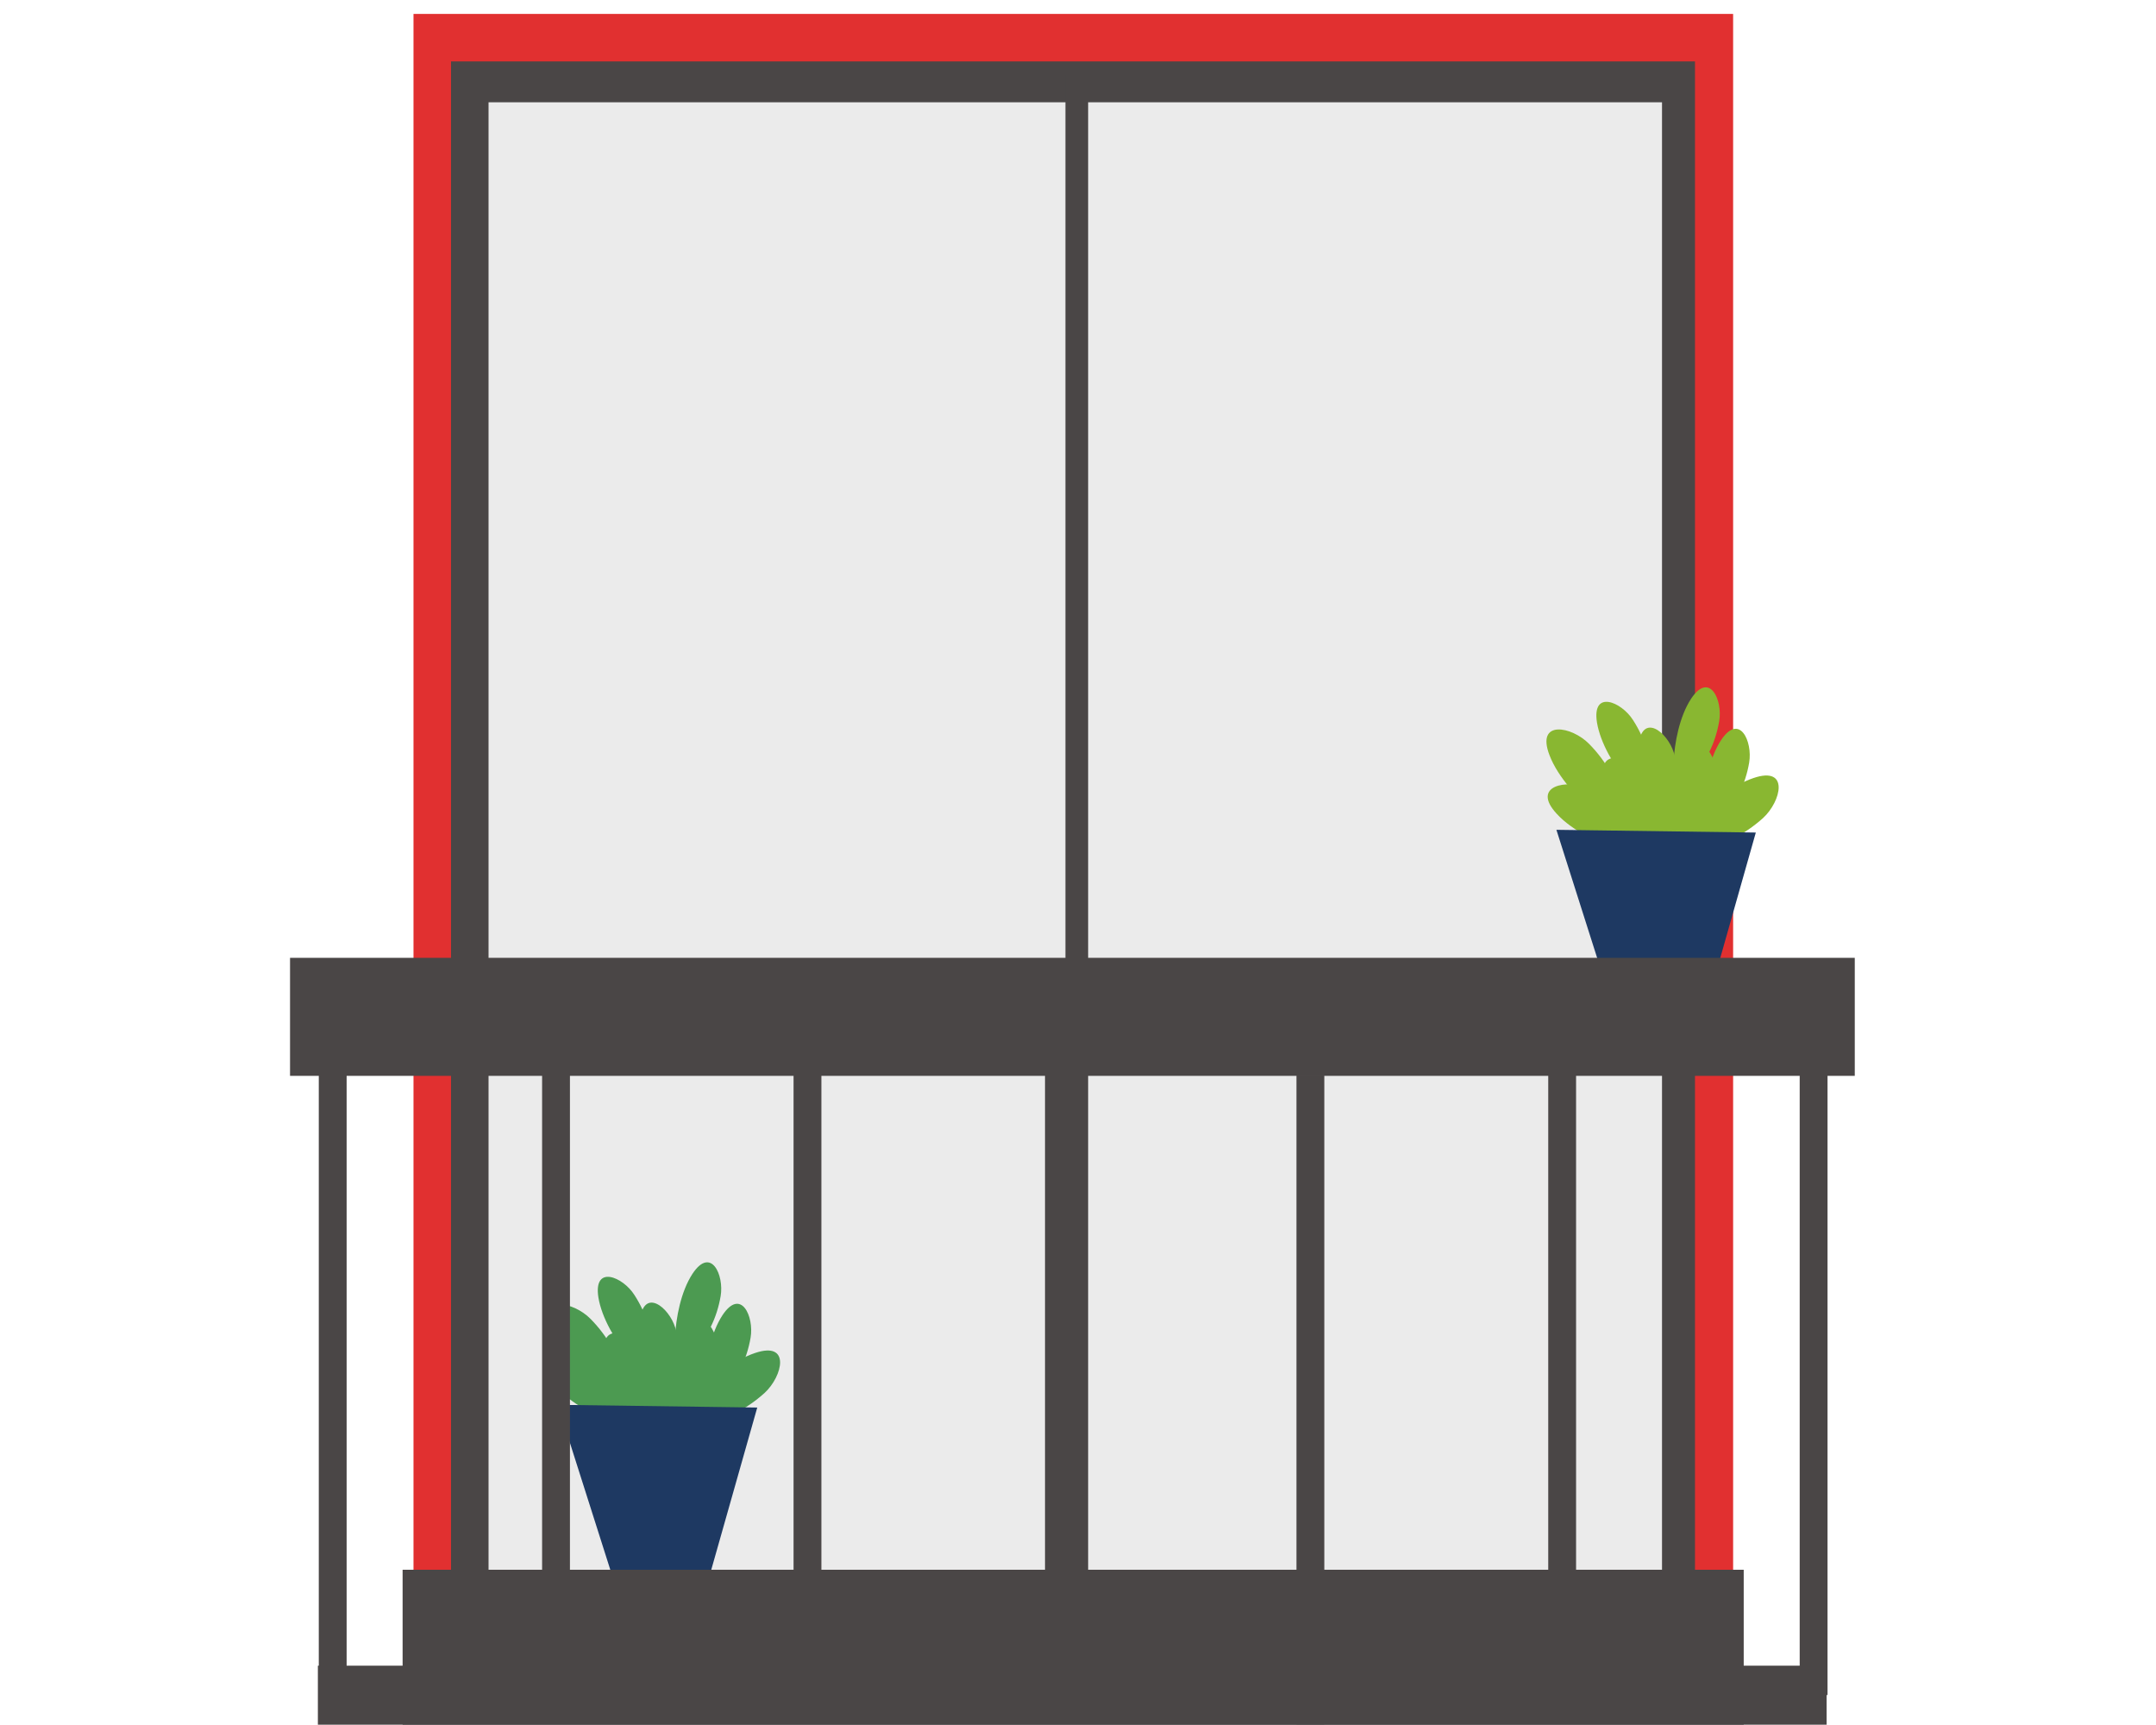 <svg width="65" height="52" viewBox="0 0 53 57" fill="none" xmlns="http://www.w3.org/2000/svg">
<path d="M48.15 0.46H4.54V55.08H48.15V0.46Z" fill="#E13030"/>
<path d="M46.89 2.03H5.78V53.52H46.89V2.03Z" fill="#4A4646"/>
<path d="M45.8 3.38H7.02V53.08H45.8V3.38Z" fill="#EBEBEB"/>
<mask id="mask0_56_13613" style="mask-type:luminance" maskUnits="userSpaceOnUse" x="7" y="3" width="39" height="51">
<path d="M45.8 3.38H7.02V53.08H45.8V3.38Z" fill="white"/>
</mask>
<g mask="url(#mask0_56_13613)">
</g>
<path d="M26.46 2.46V54.46" stroke="#4A4646" stroke-width="0.75" stroke-miterlimit="10"/>
<path d="M10.67 45.91C10.79 46 10.91 46.09 11.05 46.12C11.19 46.15 11.36 46.1 11.43 45.97C11.47 45.89 11.47 45.8 11.46 45.71C11.4 44.9 10.96 44.16 10.39 43.58C9.82 43 8.63 42.77 9.08 43.95C9.36 44.69 10.06 45.43 10.66 45.92L10.67 45.91Z" fill="#4C9A51"/>
<path d="M12.46 45.8C12.51 45.92 12.57 46.04 12.67 46.12C12.77 46.2 12.92 46.23 13.03 46.15C13.09 46.11 13.13 46.03 13.16 45.96C13.44 45.31 13.4 44.55 13.19 43.87C12.98 43.19 12.15 42.53 12.02 43.63C11.94 44.31 12.18 45.18 12.46 45.79V45.8Z" fill="#4C9A51"/>
<path d="M14.15 45.59C14.15 45.72 14.15 45.85 14.2 45.97C14.25 46.09 14.38 46.18 14.51 46.16C14.59 46.15 14.65 46.1 14.71 46.05C15.25 45.59 15.56 44.9 15.68 44.2C15.8 43.5 15.36 42.54 14.75 43.46C14.37 44.04 14.2 44.91 14.17 45.59H14.15Z" fill="#4C9A51"/>
<path d="M13.16 44.22C13.16 44.35 13.16 44.48 13.21 44.6C13.26 44.72 13.39 44.81 13.52 44.79C13.6 44.78 13.66 44.73 13.72 44.68C14.26 44.22 14.57 43.53 14.69 42.83C14.81 42.13 14.37 41.17 13.76 42.09C13.38 42.67 13.21 43.54 13.18 44.22H13.16Z" fill="#4C9A51"/>
<path d="M11.67 44.83C11.75 44.93 11.84 45.03 11.96 45.08C12.08 45.13 12.23 45.12 12.31 45.02C12.36 44.96 12.37 44.88 12.38 44.81C12.47 44.11 12.23 43.39 11.84 42.79C11.46 42.19 10.48 41.78 10.65 42.87C10.76 43.55 11.22 44.32 11.66 44.84L11.67 44.83Z" fill="#4C9A51"/>
<path d="M13.79 46.21C13.69 46.32 13.6 46.44 13.57 46.59C13.54 46.73 13.58 46.91 13.71 46.98C13.79 47.02 13.88 47.02 13.97 47.02C14.78 46.98 15.54 46.57 16.14 46.03C16.74 45.48 17.02 44.3 15.82 44.71C15.07 44.96 14.3 45.64 13.8 46.22L13.79 46.21Z" fill="#4C9A51"/>
<path d="M12.91 46.55C12.91 46.7 12.91 46.85 12.98 46.98C13.05 47.11 13.19 47.21 13.34 47.19C13.43 47.17 13.5 47.12 13.56 47.06C14.16 46.51 14.48 45.71 14.59 44.91C14.7 44.11 14.15 43.02 13.49 44.1C13.08 44.77 12.92 45.78 12.91 46.56V46.55Z" fill="#4C9A51"/>
<path d="M12.34 46.94C12.45 47.04 12.56 47.14 12.71 47.18C12.85 47.22 13.03 47.18 13.1 47.06C13.15 46.99 13.15 46.89 13.15 46.81C13.15 46 12.78 45.22 12.26 44.6C11.74 43.98 10.57 43.65 10.92 44.86C11.14 45.62 11.77 46.42 12.34 46.95V46.94Z" fill="#4C9A51"/>
<path d="M11.53 47.13C11.67 47.17 11.82 47.21 11.96 47.18C12.1 47.15 12.24 47.04 12.26 46.89C12.26 46.8 12.23 46.72 12.19 46.64C11.83 45.91 11.15 45.38 10.4 45.06C9.66 44.73 8.46 44.96 9.32 45.89C9.85 46.47 10.78 46.9 11.52 47.13H11.53Z" fill="#4C9A51"/>
<path d="M9.31 46.42L15.9 46.51L14.25 52.33H11.19L9.31 46.42Z" fill="#1E3962"/>
<path d="M43.67 26.91C43.79 27 43.91 27.09 44.05 27.12C44.19 27.15 44.36 27.1 44.43 26.97C44.47 26.89 44.47 26.8 44.46 26.71C44.4 25.9 43.96 25.16 43.39 24.58C42.82 24 41.63 23.77 42.08 24.95C42.36 25.69 43.06 26.43 43.66 26.92L43.67 26.91Z" fill="#89B731"/>
<path d="M45.46 26.8C45.51 26.92 45.57 27.04 45.67 27.12C45.77 27.2 45.92 27.23 46.03 27.15C46.09 27.11 46.13 27.03 46.16 26.96C46.44 26.31 46.4 25.55 46.19 24.87C45.98 24.19 45.15 23.53 45.02 24.63C44.94 25.31 45.18 26.18 45.46 26.79V26.8Z" fill="#89B731"/>
<path d="M47.15 26.59C47.15 26.72 47.15 26.85 47.2 26.97C47.25 27.09 47.38 27.18 47.51 27.16C47.59 27.15 47.65 27.1 47.71 27.05C48.25 26.59 48.56 25.9 48.68 25.2C48.8 24.5 48.36 23.54 47.75 24.46C47.37 25.04 47.2 25.91 47.17 26.59H47.15Z" fill="#89B731"/>
<path d="M46.16 25.22C46.16 25.35 46.16 25.48 46.21 25.6C46.26 25.72 46.39 25.81 46.52 25.79C46.6 25.78 46.66 25.73 46.72 25.68C47.26 25.22 47.57 24.53 47.69 23.83C47.81 23.13 47.37 22.17 46.76 23.09C46.38 23.67 46.21 24.54 46.18 25.22H46.16Z" fill="#89B731"/>
<path d="M44.67 25.83C44.75 25.93 44.84 26.03 44.96 26.08C45.08 26.13 45.23 26.12 45.31 26.02C45.36 25.96 45.37 25.88 45.38 25.81C45.47 25.11 45.23 24.39 44.84 23.79C44.46 23.19 43.48 22.78 43.65 23.87C43.76 24.55 44.22 25.32 44.66 25.84L44.67 25.83Z" fill="#89B731"/>
<path d="M46.79 27.21C46.69 27.32 46.6 27.44 46.57 27.59C46.54 27.73 46.58 27.91 46.71 27.98C46.79 28.02 46.88 28.02 46.97 28.02C47.78 27.98 48.54 27.57 49.14 27.03C49.74 26.48 50.02 25.3 48.82 25.71C48.07 25.96 47.3 26.64 46.8 27.22L46.79 27.21Z" fill="#89B731"/>
<path d="M45.91 27.55C45.91 27.7 45.91 27.85 45.98 27.98C46.05 28.11 46.19 28.21 46.34 28.19C46.43 28.17 46.5 28.12 46.56 28.06C47.16 27.51 47.48 26.71 47.59 25.91C47.7 25.11 47.15 24.02 46.49 25.1C46.08 25.77 45.92 26.78 45.91 27.56V27.55Z" fill="#89B731"/>
<path d="M45.34 27.94C45.45 28.04 45.56 28.14 45.71 28.18C45.85 28.22 46.03 28.18 46.1 28.06C46.15 27.99 46.15 27.89 46.15 27.81C46.15 27 45.78 26.22 45.26 25.6C44.74 24.98 43.57 24.65 43.92 25.86C44.14 26.62 44.77 27.42 45.34 27.95V27.94Z" fill="#89B731"/>
<path d="M44.53 28.13C44.67 28.17 44.82 28.21 44.96 28.18C45.1 28.15 45.24 28.04 45.26 27.89C45.26 27.8 45.23 27.72 45.19 27.64C44.83 26.91 44.15 26.38 43.4 26.06C42.66 25.73 41.46 25.96 42.32 26.89C42.85 27.47 43.78 27.9 44.52 28.13H44.53Z" fill="#89B731"/>
<path d="M42.31 27.42L48.9 27.51L47.25 33.33H44.19L42.31 27.42Z" fill="#1E3962"/>
<path d="M48.5 51.87H4.18V56.99H48.5V51.87Z" fill="#4A4646"/>
<path d="M51.24 55.04H1.38V56.99H51.24V55.04Z" fill="#4A4646"/>
<path d="M52.17 31.65H0.46V35.55H52.17V31.65Z" fill="#4A4646"/>
<path d="M1.41 34.57L1.41 56.01H2.33L2.33 34.57H1.41Z" fill="#4A4646"/>
<path d="M8.79 34.58L8.79 56.02H9.71L9.71 34.58H8.79Z" fill="#4A4646"/>
<path d="M17.1 34.57V56.01H18.02V34.57H17.1Z" fill="#4A4646"/>
<path d="M25.41 34.57V56.01H26.33V34.57H25.41Z" fill="#4A4646"/>
<path d="M33.72 35.54V56.98H34.64V35.54H33.72Z" fill="#4A4646"/>
<path d="M42.04 34.57V56.01H42.96V34.57H42.04Z" fill="#4A4646"/>
<path d="M50.35 34.57V56.01H51.27V34.57H50.35Z" fill="#4A4646"/>
</svg>
